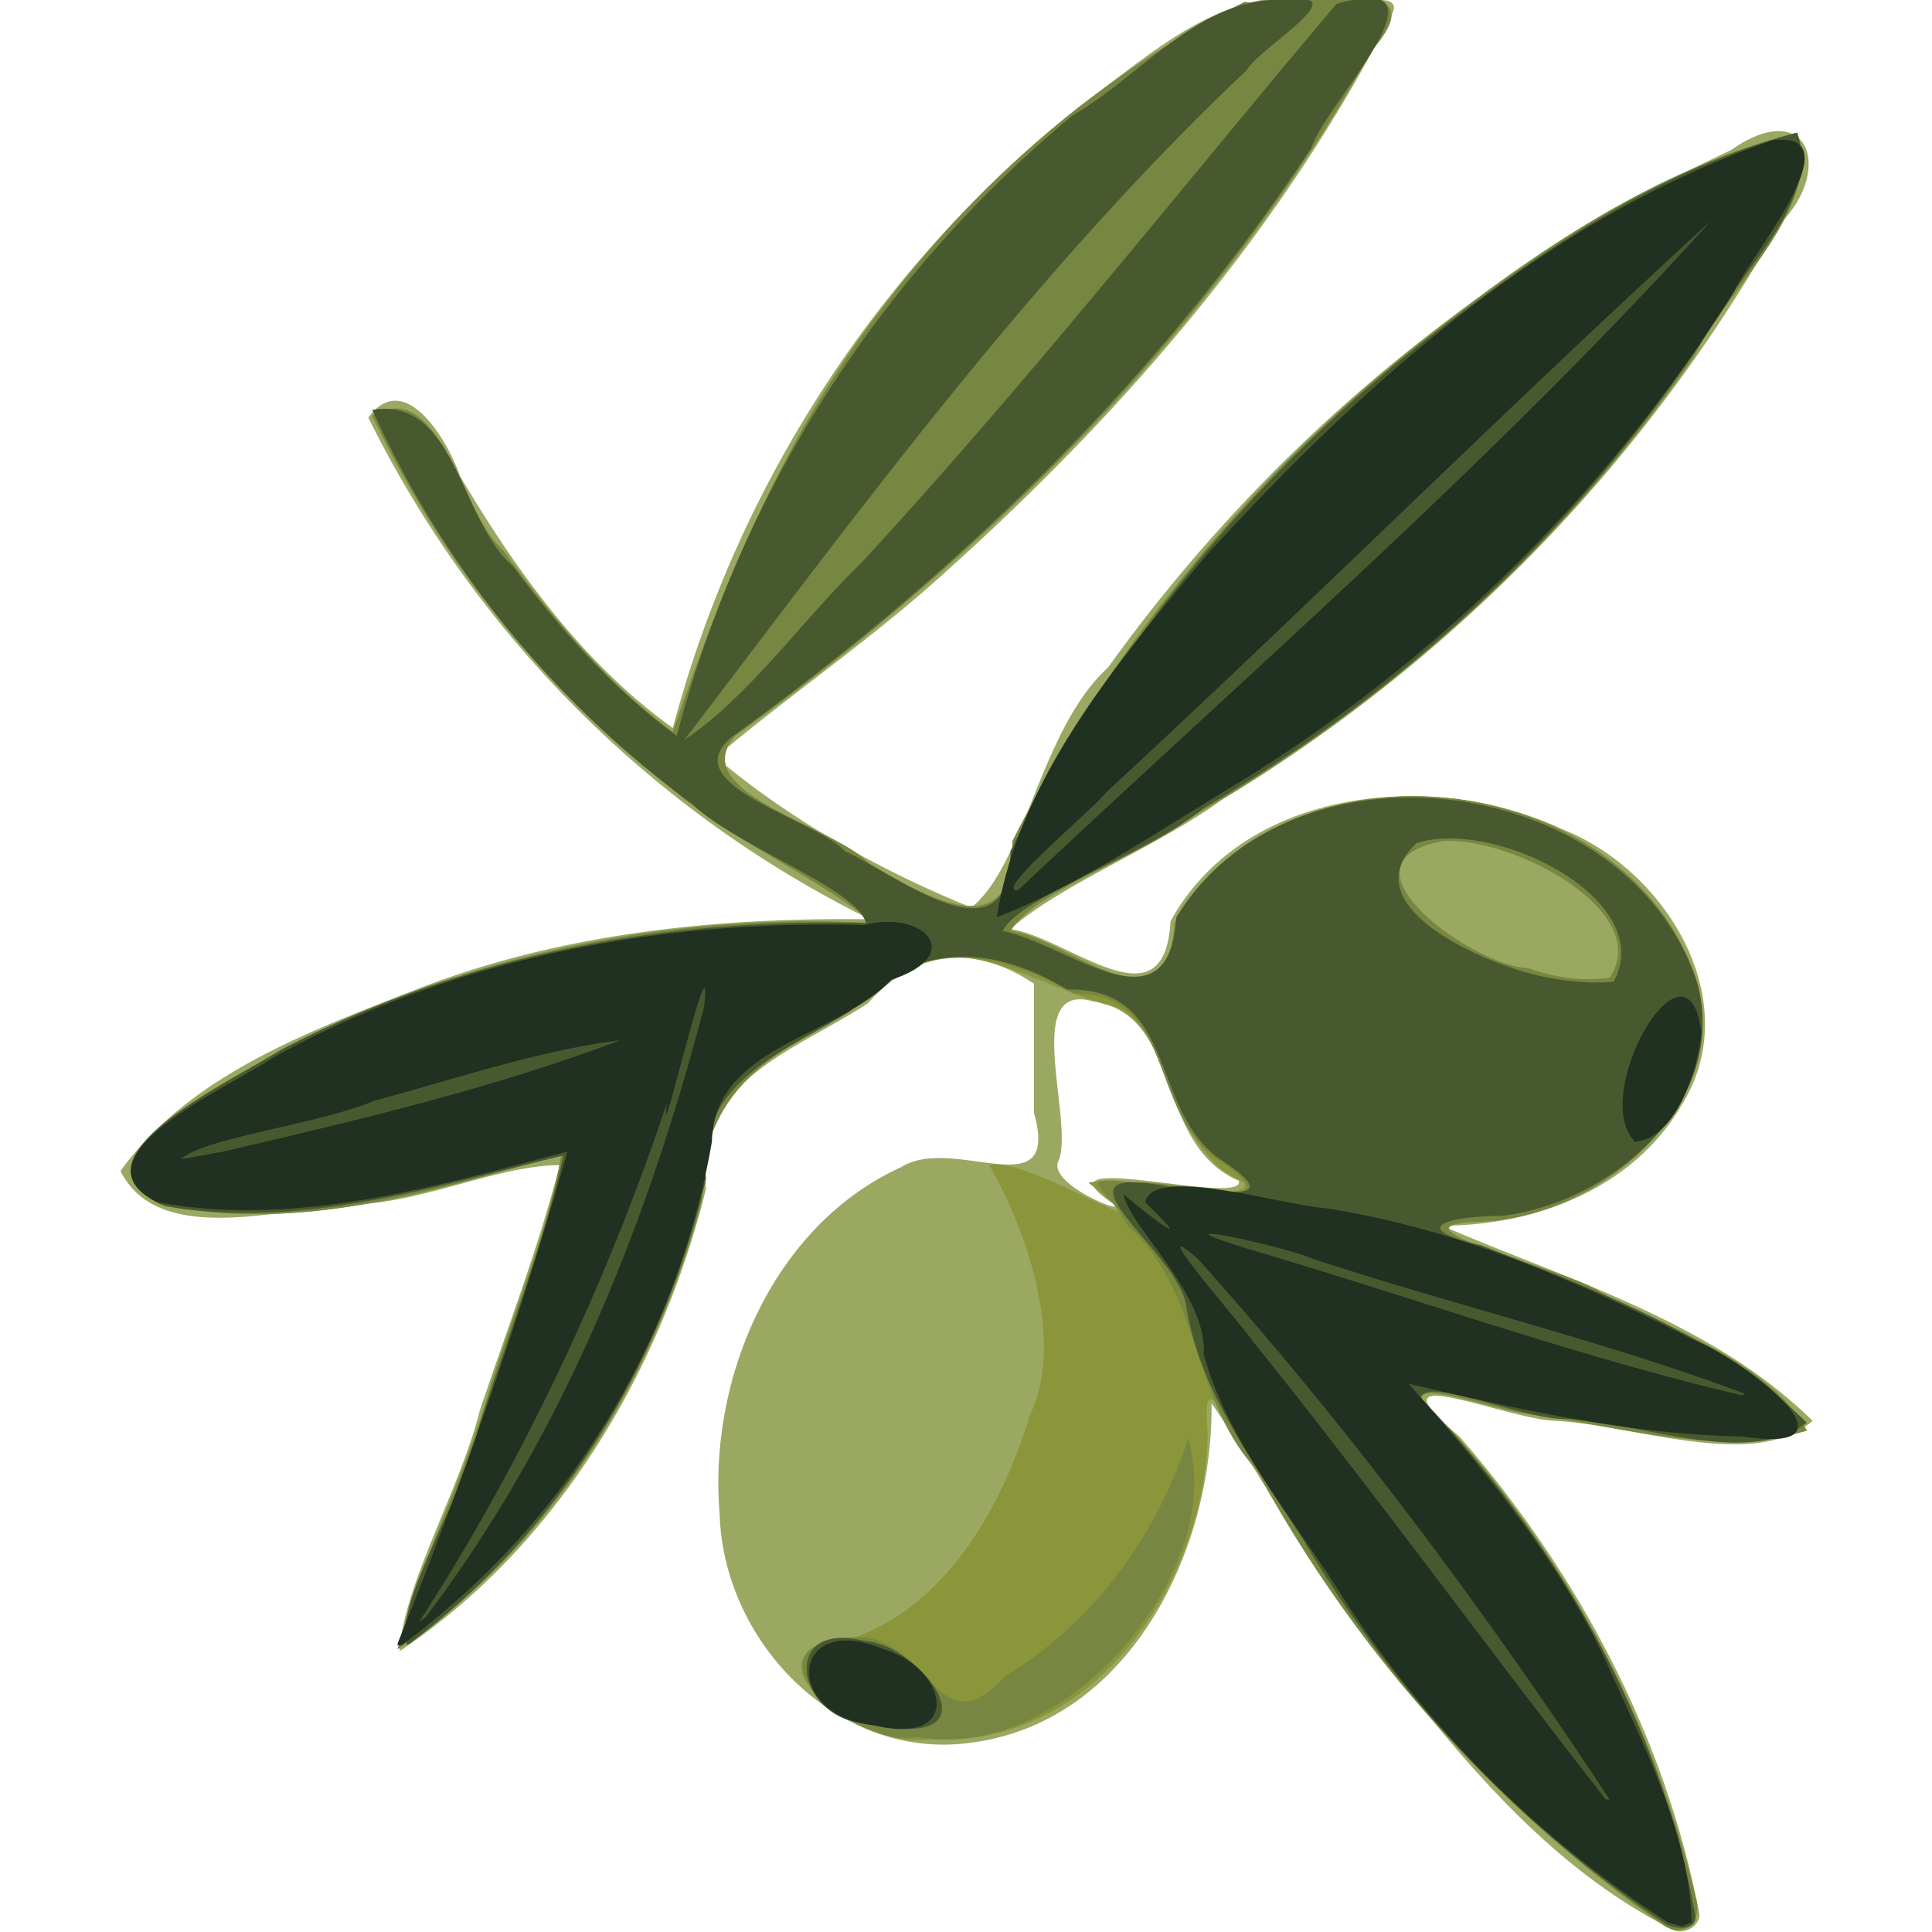 <svg xmlns="http://www.w3.org/2000/svg" width="32" height="32" viewBox="0 0 868.4 989.9"><path fill="#9aa862" d="M795 988c-69-35-118-100-164-161-26-34-48-75-71-108 1 75-42 164-124 174-67 9-126-51-128-117-6-69 27-148 93-178 27-17 82 22 68-28v-66c-30-20-60-18-85 10-38 25-89 39-83 95-23 93-76 183-157 237 2-34 31-83 41-123 14-42 30-83 41-126-30 0-68 18-102 20-38 1-103 23-123-17 36-50 98-72 154-94 73-28 152-36 230-35a567 567 0 0 1-257-257c18-25 40 10 47 30 29 49 63 96 109 129A605 605 0 0 1 493 54c36-26 74-63 123-54 10 4 45-7 36 8-55 108-136 202-226 283-38 35-81 64-120 97 38 32 84 58 131 77 28-23 35-91 70-123A820 820 0 0 1 826 77c40-28 53 10 25 38a807 807 0 0 1-286 295c-33 24-82 43-108 66 31 5 79 51 82-4 38-69 135-78 201-47 53 21 94 88 61 141-25 43-75 62-123 62 65 28 138 49 190 100-30 26-91 2-132 0-26-1-98-33-49 8 61 70 106 155 123 245 0 7-10 11-15 7zM510 617c-45-30 68 2 64-12-44-19-28-85-75-92-36-10-10 59-17 81-8 12 35 29 28 23z"/><path fill="#8b953a" d="M791 986a679 679 0 0 1-208-233c-10-14-29-61-25-19-1 77-59 163-143 157-33 7-104-46-38-52 48-17 76-68 90-114 20-42-7-105-21-128 21-5 99 48 51 9 21-5 82 13 80 0-41-17-34-75-66-90-45-11-92-51-129-3-42 25-87 45-83 102-24 90-77 178-156 230 10-40 32-84 45-126 12-42 32-86 39-128-66 20-137 41-206 26-46-25 33-59 55-75 94-51 203-75 311-69-31-25-75-43-107-72a522 522 0 0 1-150-188c35-20 44 48 67 69 25 34 53 68 87 93 26-76 58-154 108-218C441 92 505 37 577 1c24 5 103-19 65 25-79 141-196 257-326 351-26 29 50 46 68 65 28 17 76 45 74-11a765 765 0 0 1 212-258c57-45 119-87 190-105 14 37-35 79-53 115a794 794 0 0 1-258 236c-27 21-79 37-92 58 30 4 81 55 84-4 57-100 231-80 267 28 18 66-50 124-112 125-51 2 49 25 63 36 36 19 87 36 106 71-47 14-98-3-146-9-22-4-78-25-36 9 61 68 104 151 125 239 4 12-6 22-17 14zm-27-485c23-35-52-73-86-70-58 11 16 64 44 65 14 5 28 7 42 5z"/><path fill="#778741" d="M791 986a679 679 0 0 1-208-233c-34-37-28-91-66-125-10-20-30-26 4-22 20-2 87 18 42-12-36-25-21-85-74-85-41-24-82-28-116 10-41 20-76 45-74 96-24 90-77 178-156 230 10-40 32-84 45-126 12-42 32-86 39-128-66 20-137 41-206 26-46-25 33-59 55-75 94-51 203-75 311-69-31-25-75-43-107-72a522 522 0 0 1-150-188c35-20 44 48 67 69 25 34 53 68 87 93 26-76 58-154 108-218C441 92 505 37 577 1c24 5 103-19 65 25-79 141-196 257-326 351-26 29 50 46 68 65 28 17 76 45 74-11a765 765 0 0 1 212-258c57-45 119-87 190-105 14 37-35 79-53 115a794 794 0 0 1-258 236c-27 21-79 37-92 58 30 4 81 55 84-4 57-100 231-80 267 28 18 66-50 124-112 125-51 2 49 25 63 36 36 19 87 36 106 71-47 14-98-3-146-9-22-4-78-25-36 9 61 68 104 151 125 239 4 12-6 22-17 14zm-27-485c23-35-52-73-86-70-58 11 16 64 44 65 14 5 28 7 42 5zM409 890c-31 6-94-47-33-51 37-4 44 59 78 20 45-27 78-72 94-122 11 38-8 78-34 108-26 29-64 52-105 45z"/><path fill="#49592f" d="M793 986a608 608 0 0 1-186-197c-24-38-53-75-60-120-4-28-76-74-9-61 23 1 65 11 25-15-35-27-21-87-77-86-40-24-79-24-111 11-35 22-79 36-74 86-22 94-75 181-153 239-8-20 29-76 36-110 15-47 33-93 44-141-66 16-135 38-204 26-56-23 36-65 59-80 92-48 196-68 300-65-5-18-66-39-89-61a511 511 0 0 1-164-202c43-7 45 57 72 80 24 32 51 63 84 87A616 616 0 0 1 489 59c35-20 66-62 110-59 36-5-15 25-21 36-109 103-198 225-288 343 33-22 60-61 90-90C465 197 543 98 624 2c63-18-5 50-13 74-78 118-181 218-296 301-32 25 41 42 57 59 28 13 85 59 85 0a759 759 0 0 1 218-266c56-43 116-84 185-102 13 37-34 75-50 109a780 780 0 0 1-254 237c-27 23-94 45-103 63 34 7 85 53 89-7 59-97 232-74 267 34 16 61-44 112-100 119-27 0-50 6-11 15 59 23 122 46 167 91-30 23-84 0-123-2-21 1-71-22-75-11 70 73 123 166 141 266 0 8-11 6-15 4zm-27-483c23-42-61-84-101-71-35 33 39 64 68 69 11 2 22 3 33 2zM383 883c-36-2-45-54 0-42 27 1 72 58 0 42z"/><path fill="#203021" d="M794 985a556 556 0 0 1-167-167c-25-40-58-78-71-124 2-31-38-65-41-82 13 11 39 31 11 4 4-19 68 1 92 3 66 10 129 37 188 67 26 10 92 60 26 50-58-1-115-14-171-27 38 43 76 89 101 142 19 43 43 88 44 134l-5 2zm-30-63c-64-97-133-190-211-277-29-25 21 32 28 42 62 77 120 157 181 235zm69-208c-72-27-148-45-221-69-16-7-88-22-33-5 85 25 168 55 253 75zM387 884c-47-5-43-59 5-39 33 10 41 50-5 39zm-244-42c33-82 63-167 87-252-68 18-139 39-210 26-46-23 37-59 59-74 92-51 198-71 303-68 30-8 53 15 14 28-29 30-91 34-92 83a408 408 0 0 1-159 258h-2zm14-13c70-92 114-202 143-313 5-45-24 83-19 49-31 93-75 186-127 266zM54 590c68-16 137-32 203-57-41 5-85 20-126 31-28 12-88 19-99 30l22-4Zm723-5c-24-24 27-112 34-56-2 20-13 54-34 56zM450 470c11-71 62-131 107-185 81-89 175-173 290-213 44-6-11 59-19 77a786 786 0 0 1-259 255c-38 23-78 50-119 66Zm11-14c120-113 245-221 355-343-105 96-206 197-310 293-8 10-59 52-45 50Z"/></svg>